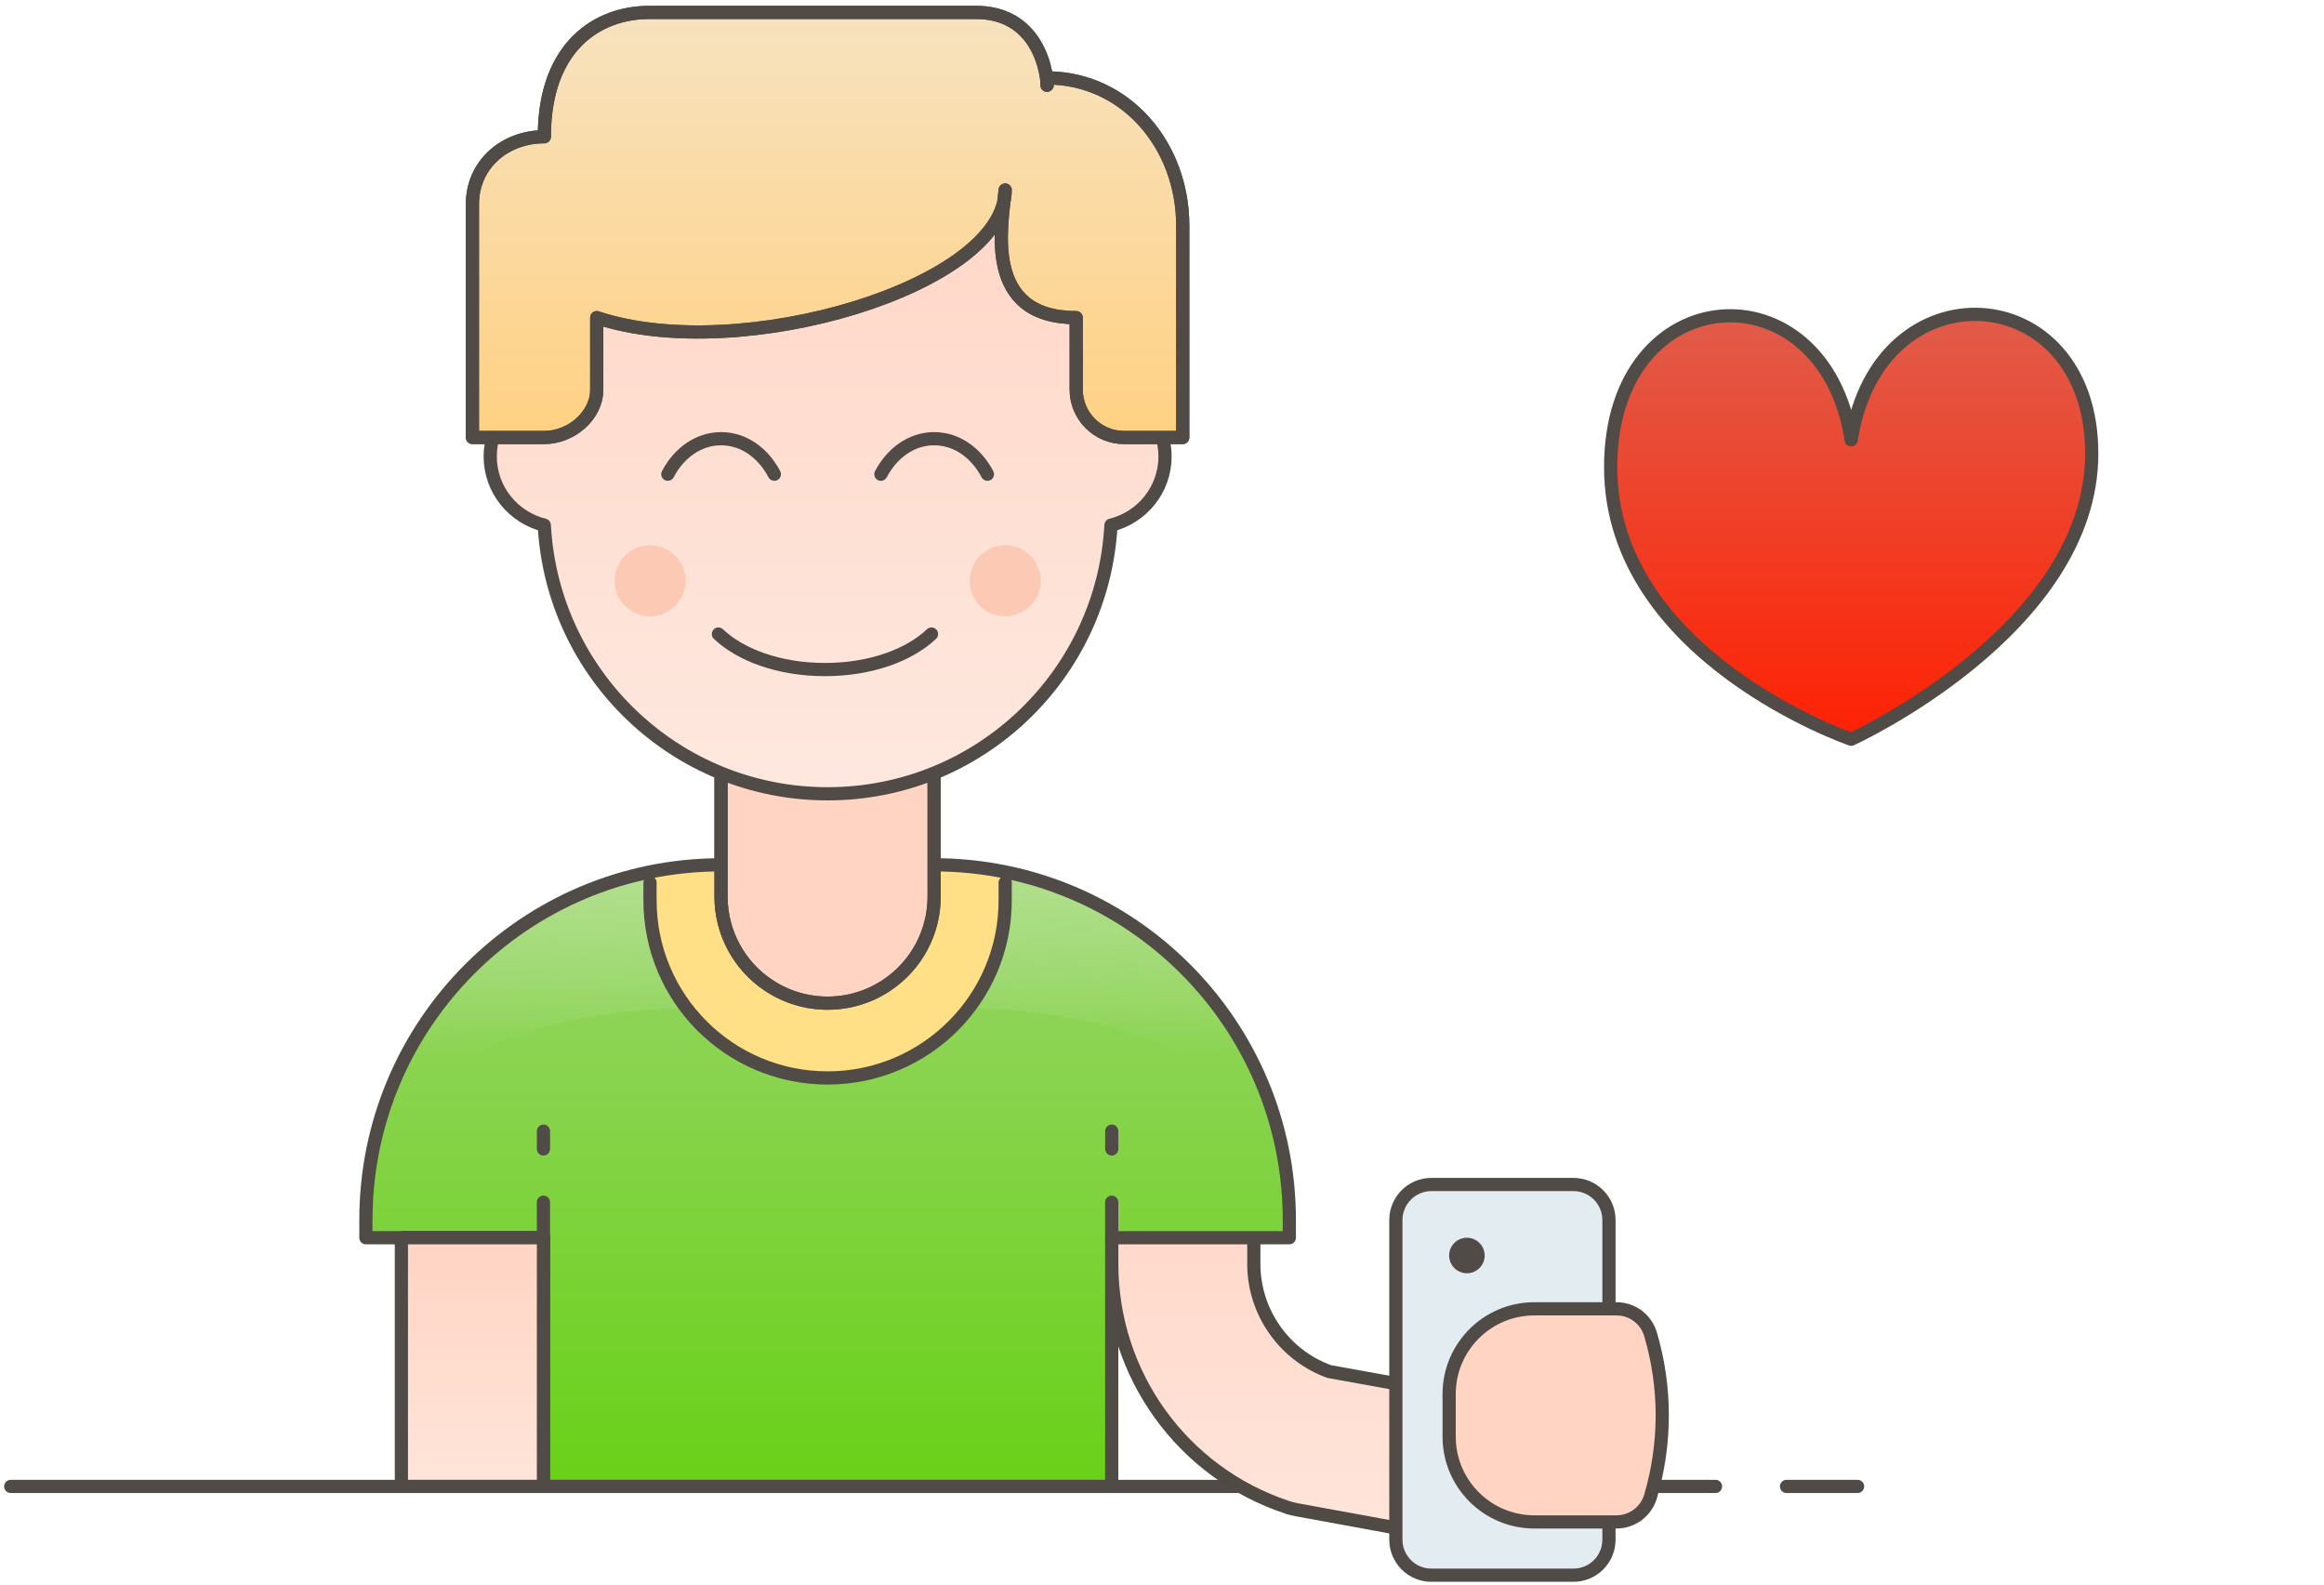 <svg width="176" height="120" viewBox="0 0 176 120" fill="none" xmlns="http://www.w3.org/2000/svg">
<path d="M140.676 112.566H135.297" stroke="#504B46" stroke-linecap="round"/>
<path d="M0.812 112.566H129.918" stroke="#504B46" stroke-linecap="round"/>
<path fill-rule="evenodd" clip-rule="evenodd" d="M111.098 116.602C110.778 116.602 110.452 116.572 110.127 116.516L98.206 114.334C97.956 114.289 97.711 114.224 97.472 114.146C89.529 111.502 84.195 104.1 84.195 95.724V88.36C84.195 85.393 86.611 82.981 89.575 82.981C92.541 82.981 94.954 85.393 94.954 88.36V95.724C94.954 99.358 97.248 102.629 100.659 103.866L112.058 105.929C113.475 106.19 114.702 106.983 115.52 108.164C116.335 109.348 116.644 110.776 116.386 112.188C115.915 114.749 113.693 116.602 111.098 116.602Z" fill="url(#paint0_linear)"/>
<path fill-rule="evenodd" clip-rule="evenodd" d="M111.098 116.602C110.778 116.602 110.452 116.572 110.127 116.516L98.206 114.334C97.956 114.289 97.711 114.224 97.472 114.146C89.529 111.502 84.195 104.1 84.195 95.724V88.36C84.195 85.393 86.611 82.981 89.575 82.981C92.541 82.981 94.954 85.393 94.954 88.36V95.724C94.954 99.358 97.248 102.629 100.659 103.866L112.058 105.929C113.475 106.19 114.702 106.983 115.52 108.164C116.335 109.348 116.644 110.776 116.386 112.188C115.915 114.749 113.693 116.602 111.098 116.602V116.602Z" stroke="#504A45"/>
<path fill-rule="evenodd" clip-rule="evenodd" d="M41.16 93.734V112.562H84.195V93.734H97.643V92.389C97.643 77.534 85.601 65.492 70.746 65.492H54.608C39.753 65.492 27.711 77.534 27.711 92.389V93.734H41.16Z" fill="url(#paint1_linear)"/>
<path fill-rule="evenodd" clip-rule="evenodd" d="M97.643 92.389C97.643 77.534 85.601 65.492 70.746 65.492H54.608C39.753 65.492 27.711 77.534 27.711 92.389V95.079C27.711 80.224 39.753 76.251 54.608 76.251H70.746C85.601 76.251 97.643 80.224 97.643 95.079V92.389Z" fill="url(#paint2_linear)"/>
<path fill-rule="evenodd" clip-rule="evenodd" d="M62.675 81.63C70.101 81.63 76.124 75.608 76.124 68.182V66.033C74.386 65.68 72.587 65.492 70.744 65.492H54.606C52.764 65.492 50.964 65.68 49.227 66.033V68.182C49.227 75.608 55.249 81.63 62.675 81.63Z" fill="#FFE086"/>
<path d="M76.124 66.84V68.185C76.124 75.611 70.101 81.633 62.675 81.633C55.249 81.633 49.227 75.611 49.227 68.185V66.84" stroke="#504B46" stroke-linecap="round" stroke-linejoin="round"/>
<path d="M84.195 87.009V85.664" stroke="#504B46" stroke-linecap="round" stroke-linejoin="round"/>
<path d="M41.156 91.043V112.561H84.192V91.043" stroke="#504B46" stroke-linecap="round" stroke-linejoin="round"/>
<path d="M84.195 93.734V93.734H97.643V92.389C97.643 77.534 85.601 65.492 70.746 65.492H54.608C39.753 65.492 27.711 77.534 27.711 92.389V93.734H41.16" stroke="#504B46" stroke-linecap="round" stroke-linejoin="round"/>
<path d="M41.156 96.424V93.734" stroke="#504B46" stroke-linecap="round" stroke-linejoin="round"/>
<path fill-rule="evenodd" clip-rule="evenodd" d="M70.744 67.901C70.744 70.598 69.396 73.119 67.15 74.614C64.439 76.422 60.91 76.422 58.199 74.614C55.953 73.119 54.605 70.598 54.605 67.901V56.082H70.744V67.901Z" fill="#FFD4C3"/>
<path fill-rule="evenodd" clip-rule="evenodd" d="M70.744 67.901C70.744 70.598 69.396 73.119 67.15 74.614C64.439 76.422 60.91 76.422 58.199 74.614C55.953 73.119 54.605 70.598 54.605 67.901V56.082H70.744V67.901V67.901Z" stroke="#504B46" stroke-linecap="round" stroke-linejoin="round"/>
<path fill-rule="evenodd" clip-rule="evenodd" d="M70.744 67.901C70.744 70.598 69.396 73.119 67.15 74.614C64.439 76.422 60.91 76.422 58.199 74.614C55.953 73.119 54.605 70.598 54.605 67.901V56.082H70.744V67.901V67.901Z" stroke="#504B46" stroke-linecap="round" stroke-linejoin="round"/>
<path d="M41.156 87.009V85.664" stroke="#504B46" stroke-linecap="round" stroke-linejoin="round"/>
<path fill-rule="evenodd" clip-rule="evenodd" d="M30.398 112.562H41.157V93.734H30.398V112.562Z" fill="url(#paint3_linear)"/>
<path fill-rule="evenodd" clip-rule="evenodd" d="M30.398 112.562H41.157V93.734H30.398V112.562Z" stroke="#504B46" stroke-linecap="round" stroke-linejoin="round"/>
<path fill-rule="evenodd" clip-rule="evenodd" d="M121.849 116.6C121.849 118.085 120.644 119.29 119.159 119.29H108.401C106.916 119.29 105.711 118.085 105.711 116.6V92.393C105.711 90.908 106.916 89.703 108.401 89.703H119.159C120.644 89.703 121.849 90.908 121.849 92.393V116.6Z" fill="#E3ECF0"/>
<path fill-rule="evenodd" clip-rule="evenodd" d="M121.849 116.6C121.849 118.085 120.644 119.29 119.159 119.29H108.401C106.916 119.29 105.711 118.085 105.711 116.6V92.393C105.711 90.908 106.916 89.703 108.401 89.703H119.159C120.644 89.703 121.849 90.908 121.849 92.393V116.6V116.6Z" stroke="#504B46" stroke-linecap="round" stroke-linejoin="round"/>
<path fill-rule="evenodd" clip-rule="evenodd" d="M112.436 95.079C112.436 95.822 111.833 96.424 111.091 96.424C110.349 96.424 109.746 95.822 109.746 95.079C109.746 94.337 110.349 93.734 111.091 93.734C111.833 93.734 112.436 94.337 112.436 95.079Z" fill="#504B46"/>
<path fill-rule="evenodd" clip-rule="evenodd" d="M124.33 115.255H116.201C112.635 115.255 109.746 112.364 109.746 108.8V105.572C109.746 102.009 112.635 99.117 116.201 99.117H124.33C126.401 104.298 126.401 110.075 124.33 115.255Z" fill="#FFD4C3"/>
<path fill-rule="evenodd" clip-rule="evenodd" d="M124.999 113.324C124.663 114.467 123.612 115.255 122.42 115.255H116.201C112.638 115.255 109.746 112.364 109.746 108.8V105.572C109.746 102.006 112.638 99.117 116.201 99.117H122.42C123.614 99.117 124.663 99.903 124.999 101.046C126.18 105.053 126.18 109.317 124.999 113.324V113.324Z" stroke="#504B46" stroke-linecap="round" stroke-linejoin="round"/>
<g filter="url(#filter0_dd)">
<path fill-rule="evenodd" clip-rule="evenodd" d="M171.608 58.173C171.608 61.611 168.821 64.397 165.384 64.397H144.404L127.284 79.96L127.287 64.397H113.279C109.841 64.397 107.055 61.611 107.055 58.173V17.927C107.055 14.49 109.841 11.703 113.279 11.703H165.384C168.821 11.703 171.608 14.49 171.608 17.927V58.173Z" fill="white"/>
</g>
<path fill-rule="evenodd" clip-rule="evenodd" d="M140.194 55.982C140.194 55.982 158.411 47.684 158.411 34.343C158.411 20.997 142.249 19.969 140.194 33.316C138.139 19.966 121.977 20.994 121.977 35.368C121.977 49.739 140.194 55.982 140.194 55.982Z" fill="url(#paint4_linear)"/>
<path fill-rule="evenodd" clip-rule="evenodd" d="M140.194 55.982C140.194 55.982 158.411 47.684 158.411 34.343C158.411 20.997 142.249 19.969 140.194 33.316C138.139 19.966 121.977 20.994 121.977 35.368C121.977 49.739 140.194 55.982 140.194 55.982V55.982Z" stroke="#504B46" stroke-linejoin="round"/>
<path fill-rule="evenodd" clip-rule="evenodd" d="M88.229 34.562C88.229 32.058 86.511 29.974 84.195 29.374V27.838C84.195 15.955 74.56 6.32 62.677 6.32C50.794 6.32 41.16 15.955 41.16 27.838V29.374C38.844 29.974 37.125 32.058 37.125 34.562C37.125 37.088 38.871 39.191 41.219 39.77C41.832 51.104 51.19 60.114 62.677 60.114C74.165 60.114 83.522 51.104 84.136 39.77C86.484 39.191 88.229 37.088 88.229 34.562Z" fill="url(#paint5_linear)"/>
<path fill-rule="evenodd" clip-rule="evenodd" d="M88.229 34.562C88.229 32.058 86.511 29.974 84.195 29.374V27.838C84.195 15.955 74.56 6.32 62.677 6.32C50.794 6.32 41.16 15.955 41.16 27.838V29.374C38.844 29.974 37.125 32.058 37.125 34.562C37.125 37.088 38.871 39.191 41.219 39.77C41.832 51.104 51.19 60.114 62.677 60.114C74.165 60.114 83.522 51.104 84.136 39.77C86.484 39.191 88.229 37.088 88.229 34.562V34.562Z" stroke="#504B46" stroke-linecap="round" stroke-linejoin="round"/>
<path fill-rule="evenodd" clip-rule="evenodd" d="M75.719 14.976V18.607C75.719 21.614 78.495 24.054 81.502 24.054V29.501C81.502 31.507 83.127 33.132 85.133 33.132H89.571V17.281C89.571 11.264 85.289 5.899 79.272 5.899V6.31C79.272 3.346 76.871 0.941 73.904 0.941H49.167C44.78 0.941 41.224 4.497 41.224 8.884V10.019C38.217 10.019 35.777 12.459 35.777 15.466V33.132H41.224C43.23 33.132 45.191 31.507 45.191 29.501V24.054C56.085 27.685 75.719 22.238 75.719 14.976Z" fill="url(#paint6_linear)"/>
<path fill-rule="evenodd" clip-rule="evenodd" d="M76.123 14.39C75.865 17.08 74.423 24.054 81.502 24.054V29.501C81.502 31.507 83.127 33.132 85.133 33.132H89.571V17.08C89.571 11.063 85.289 5.899 79.272 5.899C79.272 8.588 80.044 0.941 73.904 0.941H49.167C45.269 0.941 41.224 3.497 41.224 10.355C38.217 10.355 35.777 12.459 35.777 15.466V33.132H41.224C43.23 33.132 45.191 31.507 45.191 29.501V24.054C56.085 27.685 76.123 21.652 76.123 14.39V14.39Z" stroke="#504B46" stroke-linejoin="round"/>
<path d="M58.643 35.912C57.812 34.334 56.354 33.223 54.609 33.223C52.863 33.223 51.405 34.334 50.574 35.912" stroke="#504B46" stroke-linecap="round" stroke-linejoin="round"/>
<path d="M74.78 35.912C73.949 34.334 72.491 33.223 70.746 33.223C69 33.223 67.542 34.334 66.711 35.912" stroke="#504B46" stroke-linecap="round" stroke-linejoin="round"/>
<path d="M54.406 48.016C56.066 49.594 58.987 50.705 62.475 50.705C65.964 50.705 68.885 49.594 70.544 48.016" stroke="#504B46" stroke-linecap="round" stroke-linejoin="round"/>
<path fill-rule="evenodd" clip-rule="evenodd" d="M51.919 43.983C51.919 45.467 50.714 46.672 49.229 46.672C47.744 46.672 46.539 45.467 46.539 43.983C46.539 42.498 47.744 41.293 49.229 41.293C50.714 41.293 51.919 42.498 51.919 43.983Z" fill="#FCCAB4"/>
<path fill-rule="evenodd" clip-rule="evenodd" d="M78.813 43.983C78.813 45.467 77.608 46.672 76.123 46.672C74.639 46.672 73.434 45.467 73.434 43.983C73.434 42.498 74.639 41.293 76.123 41.293C77.608 41.293 78.813 42.498 78.813 43.983Z" fill="#FCCAB4"/>
<path fill-rule="evenodd" clip-rule="evenodd" d="M76.123 14.39C75.865 17.08 74.423 24.054 81.502 24.054V29.501C81.502 31.507 83.127 33.132 85.133 33.132H89.571V17.08C89.571 11.063 85.289 5.899 79.272 5.899C79.272 8.588 80.044 0.941 73.904 0.941H49.167C45.269 0.941 41.224 3.497 41.224 10.355C38.217 10.355 35.777 12.459 35.777 15.466V33.132H41.224C43.23 33.132 45.191 31.507 45.191 29.501V24.054C56.085 27.685 76.123 21.652 76.123 14.39V14.39Z" stroke="#504B46" stroke-linejoin="round"/>
<defs>
<filter id="filter0_dd" x="103.055" y="7.703" width="72.553" height="80.257" filterUnits="userSpaceOnUse" color-interpolation-filters="sRGB">
<feFlood flood-opacity="0" result="BackgroundImageFix"/>
<feColorMatrix in="SourceAlpha" type="matrix" values="0 0 0 0 0 0 0 0 0 0 0 0 0 0 0 0 0 0 127 0"/>
<feOffset dy="4"/>
<feGaussianBlur stdDeviation="2"/>
<feColorMatrix type="matrix" values="0 0 0 0 0.659 0 0 0 0 0.714 0 0 0 0 0.784 0 0 0 0.4 0"/>
<feBlend mode="normal" in2="BackgroundImageFix" result="effect1_dropShadow"/>
<feColorMatrix in="SourceAlpha" type="matrix" values="0 0 0 0 0 0 0 0 0 0 0 0 0 0 0 0 0 0 127 0"/>
<feOffset/>
<feGaussianBlur stdDeviation="2"/>
<feColorMatrix type="matrix" values="0 0 0 0 0.361 0 0 0 0 0.412 0 0 0 0 0.475 0 0 0 0.4 0"/>
<feBlend mode="normal" in2="effect1_dropShadow" result="effect2_dropShadow"/>
<feBlend mode="normal" in="SourceGraphic" in2="effect2_dropShadow" result="shape"/>
</filter>
<linearGradient id="paint0_linear" x1="100.335" y1="82.981" x2="100.335" y2="116.602" gradientUnits="userSpaceOnUse">
<stop stop-color="#FFD4C3"/>
<stop offset="1" stop-color="#FFE5DB"/>
</linearGradient>
<linearGradient id="paint1_linear" x1="62.677" y1="65.492" x2="62.677" y2="112.562" gradientUnits="userSpaceOnUse">
<stop stop-color="#99D56A"/>
<stop offset="1" stop-color="#69D118"/>
</linearGradient>
<linearGradient id="paint2_linear" x1="62.677" y1="65.492" x2="62.731" y2="79.91" gradientUnits="userSpaceOnUse">
<stop stop-color="#B3E090"/>
<stop offset="1" stop-color="#B3E090" stop-opacity="0"/>
</linearGradient>
<linearGradient id="paint3_linear" x1="35.778" y1="93.734" x2="35.778" y2="112.562" gradientUnits="userSpaceOnUse">
<stop stop-color="#FFD4C3"/>
<stop offset="1" stop-color="#FFE5DA"/>
</linearGradient>
<linearGradient id="paint4_linear" x1="140.194" y1="23.805" x2="140.194" y2="55.982" gradientUnits="userSpaceOnUse">
<stop stop-color="#E05C4A"/>
<stop offset="1" stop-color="#FF2103"/>
</linearGradient>
<linearGradient id="paint5_linear" x1="62.677" y1="6.32" x2="62.677" y2="60.114" gradientUnits="userSpaceOnUse">
<stop stop-color="#FFD4C3"/>
<stop offset="1" stop-color="#FEE8DF"/>
</linearGradient>
<linearGradient id="paint6_linear" x1="62.674" y1="0.941" x2="62.674" y2="33.132" gradientUnits="userSpaceOnUse">
<stop stop-color="#F7E2BF"/>
<stop offset="1" stop-color="#FFD183"/>
</linearGradient>
</defs>
</svg>
